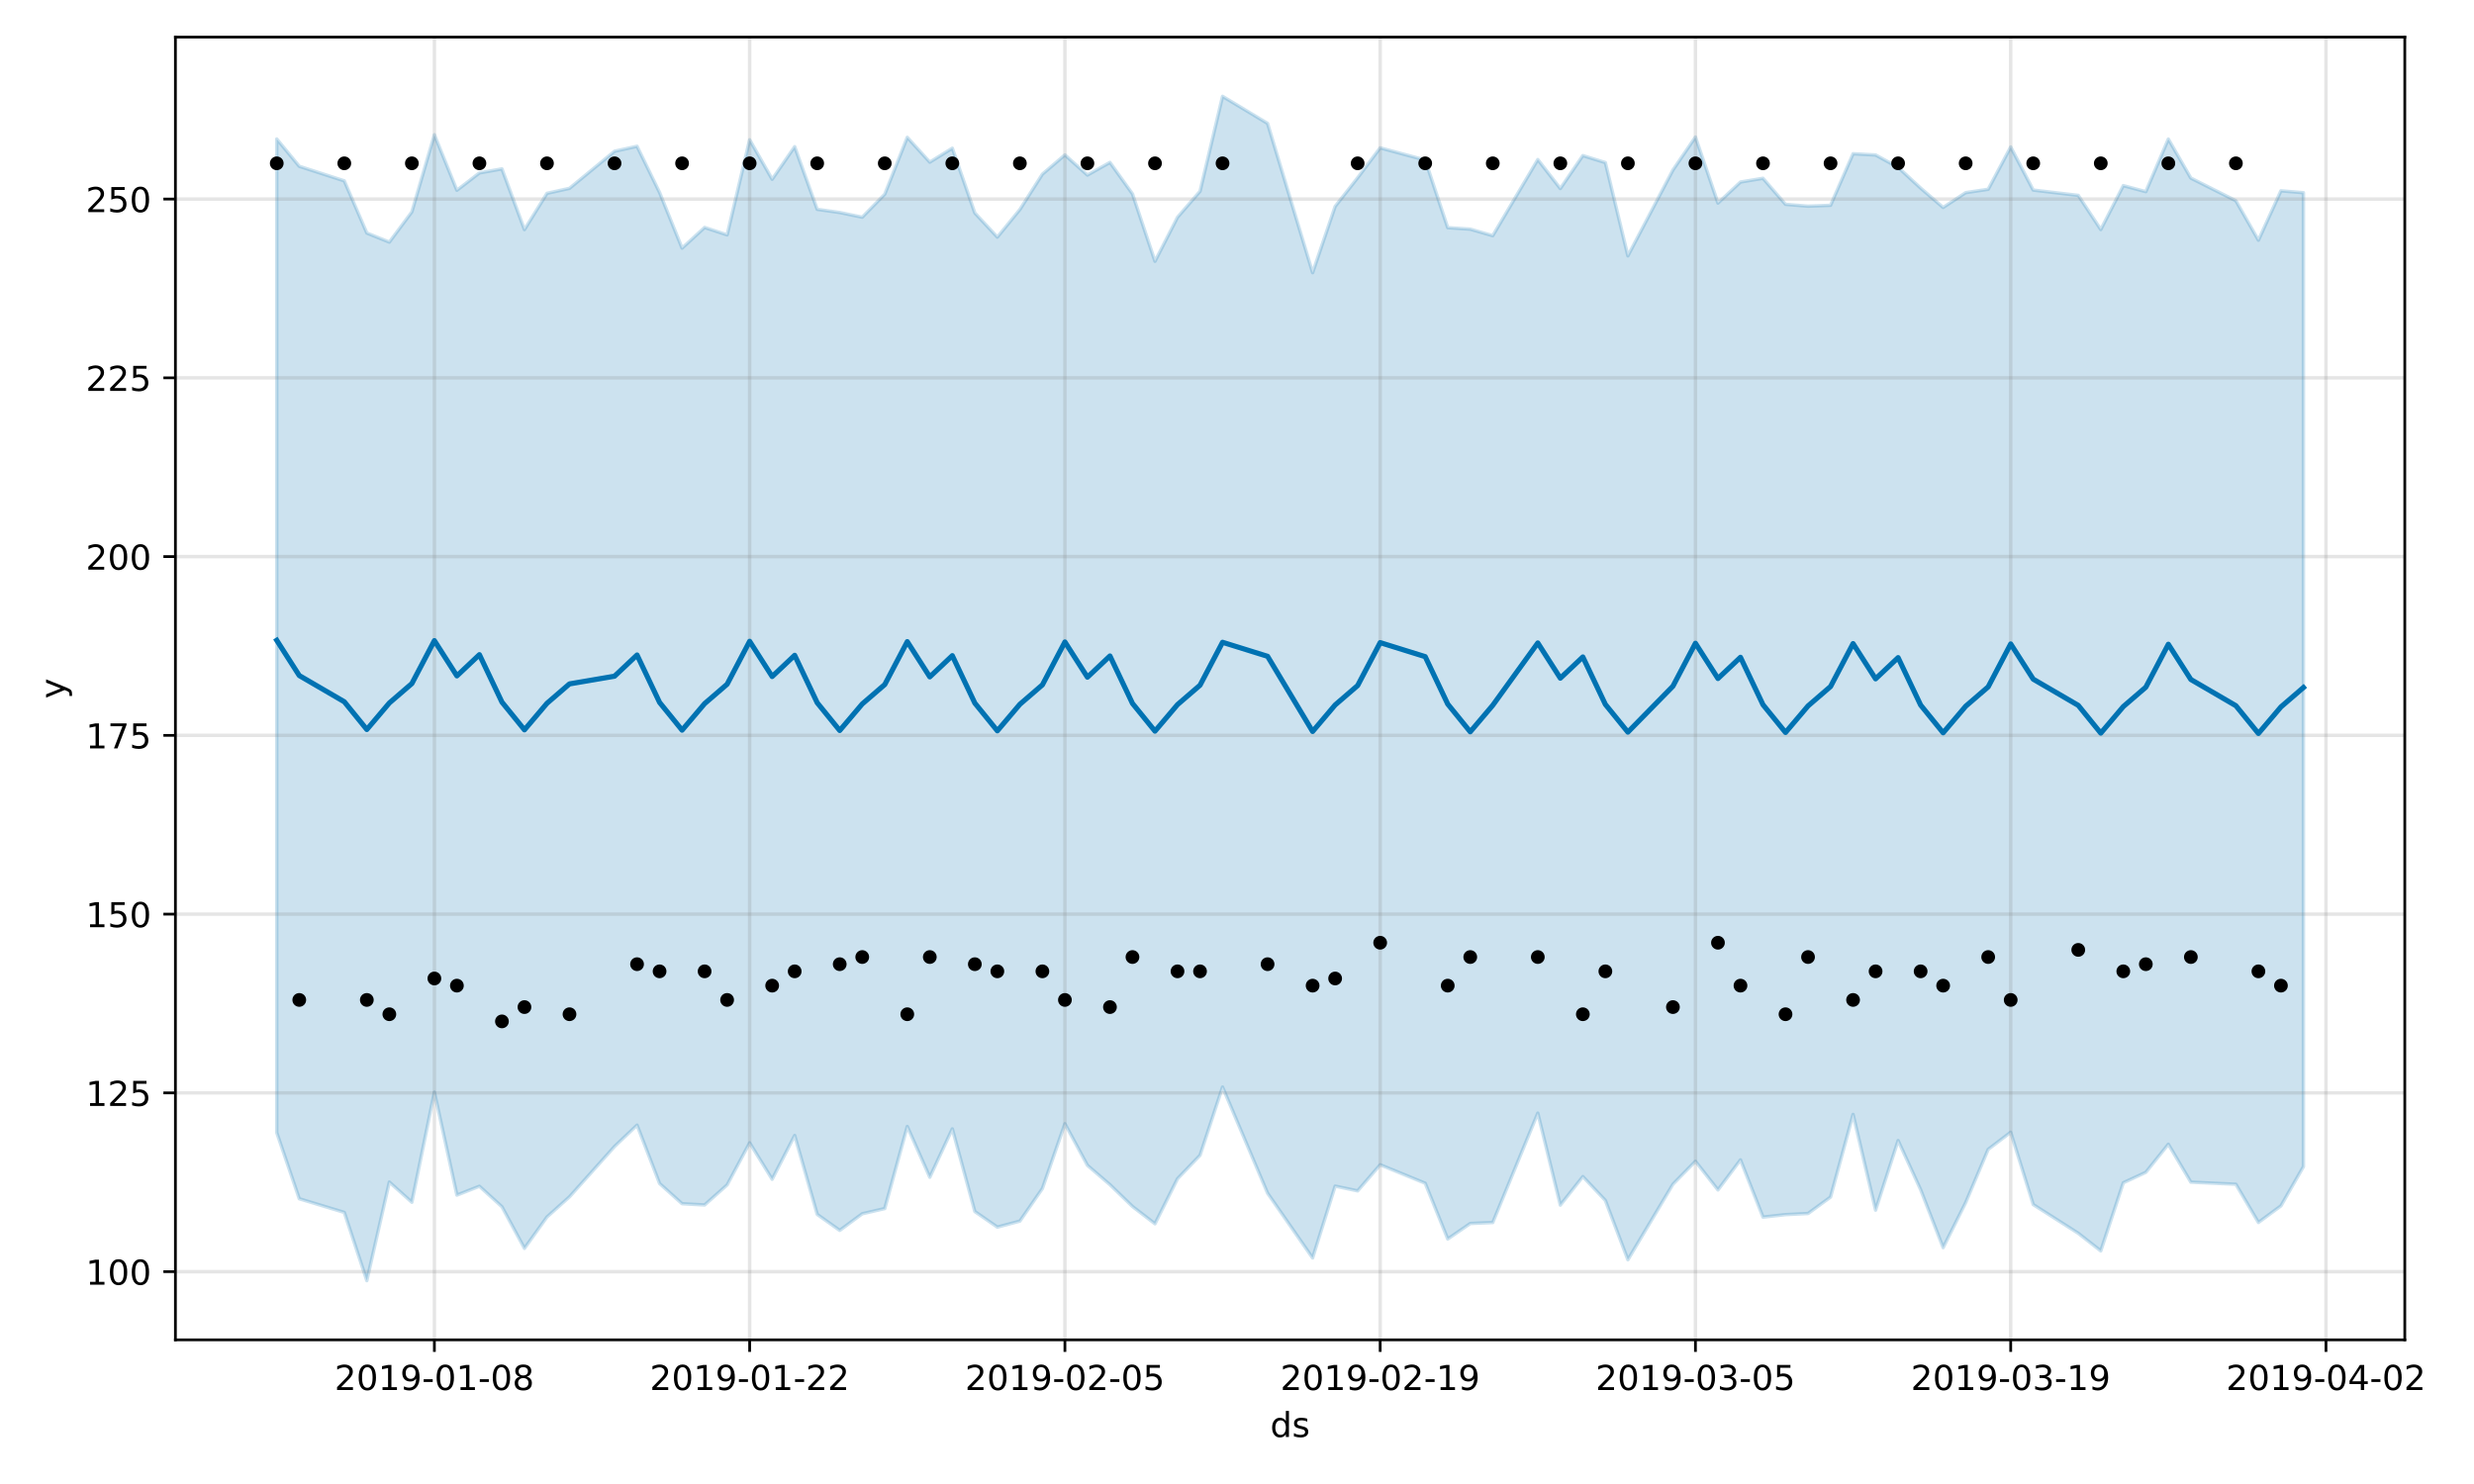 <?xml version="1.0" encoding="utf-8" standalone="no"?>
<!DOCTYPE svg PUBLIC "-//W3C//DTD SVG 1.1//EN"
  "http://www.w3.org/Graphics/SVG/1.1/DTD/svg11.dtd">
<!-- Created with matplotlib (https://matplotlib.org/) -->
<svg height="432pt" version="1.1" viewBox="0 0 720 432" width="720pt" xmlns="http://www.w3.org/2000/svg" xmlns:xlink="http://www.w3.org/1999/xlink">
 <defs>
  <style type="text/css">
*{stroke-linecap:butt;stroke-linejoin:round;}
  </style>
 </defs>
 <g id="figure_1">
  <g id="patch_1">
   <path d="M 0 432 
L 720 432 
L 720 0 
L 0 0 
z
" style="fill:#ffffff;"/>
  </g>
  <g id="axes_1">
   <g id="patch_2">
    <path d="M 51.05 390.04 
L 699.857 390.04 
L 699.857 10.8 
L 51.05 10.8 
z
" style="fill:#ffffff;"/>
   </g>
   <g id="PolyCollection_1">
    <defs>
     <path d="M 80.541 -391.54 
L 80.541 -102.284 
L 87.095 -83.033 
L 100.202 -79.061 
L 106.756 -59.198 
L 113.309 -87.893 
L 119.863 -82.009 
L 126.417 -114.076 
L 132.97 -84.097 
L 139.524 -86.677 
L 146.077 -80.712 
L 152.631 -68.589 
L 159.185 -77.731 
L 165.738 -83.596 
L 178.845 -98.24 
L 185.399 -104.463 
L 191.953 -87.48 
L 198.506 -81.586 
L 205.06 -81.224 
L 211.613 -87.056 
L 218.167 -99.322 
L 224.721 -88.701 
L 231.274 -101.454 
L 237.828 -78.483 
L 244.381 -73.825 
L 250.935 -78.662 
L 257.489 -80.182 
L 264.042 -104.07 
L 270.596 -89.296 
L 277.15 -103.379 
L 283.703 -79.32 
L 290.257 -74.777 
L 296.81 -76.525 
L 303.364 -86.009 
L 309.918 -104.878 
L 316.471 -92.762 
L 323.025 -87.129 
L 329.578 -80.788 
L 336.132 -75.747 
L 342.686 -88.859 
L 349.239 -95.687 
L 355.793 -115.545 
L 368.9 -84.657 
L 382.007 -65.8 
L 388.561 -86.71 
L 395.114 -85.33 
L 401.668 -92.928 
L 414.775 -87.552 
L 421.329 -71.323 
L 427.883 -75.832 
L 434.436 -76.116 
L 447.543 -107.96 
L 454.097 -81.182 
L 460.651 -89.489 
L 467.204 -82.544 
L 473.758 -65.276 
L 486.865 -87.26 
L 493.419 -93.951 
L 499.972 -85.605 
L 506.526 -94.361 
L 513.079 -77.686 
L 519.633 -78.409 
L 526.187 -78.734 
L 532.74 -83.524 
L 539.294 -107.587 
L 545.847 -79.721 
L 552.401 -99.975 
L 558.955 -85.676 
L 565.508 -68.802 
L 572.062 -81.912 
L 578.616 -97.412 
L 585.169 -102.396 
L 591.723 -81.346 
L 604.83 -72.982 
L 611.384 -67.856 
L 617.937 -87.684 
L 624.491 -90.724 
L 631.044 -98.905 
L 637.598 -87.866 
L 650.705 -87.256 
L 657.259 -76.128 
L 663.812 -80.96 
L 670.366 -92.393 
L 670.366 -375.907 
L 670.366 -375.907 
L 663.812 -376.457 
L 657.259 -362.069 
L 650.705 -373.57 
L 637.598 -380.163 
L 631.044 -391.522 
L 624.491 -376.214 
L 617.937 -377.965 
L 611.384 -365.175 
L 604.83 -375.131 
L 591.723 -376.675 
L 585.169 -389.221 
L 578.616 -376.904 
L 572.062 -375.922 
L 565.508 -371.606 
L 558.955 -377.252 
L 552.401 -383.295 
L 545.847 -386.886 
L 539.294 -387.247 
L 532.74 -372.239 
L 526.187 -371.988 
L 519.633 -372.523 
L 513.079 -380.103 
L 506.526 -379.012 
L 499.972 -372.882 
L 493.419 -392.117 
L 486.865 -382.503 
L 473.758 -357.521 
L 467.204 -384.675 
L 460.651 -386.706 
L 454.097 -377.112 
L 447.543 -385.553 
L 434.436 -363.401 
L 427.883 -365.294 
L 421.329 -365.726 
L 414.775 -385.415 
L 401.668 -388.961 
L 395.114 -380.255 
L 388.561 -371.907 
L 382.007 -352.625 
L 368.9 -396.075 
L 355.793 -403.962 
L 349.239 -376.314 
L 342.686 -368.752 
L 336.132 -355.937 
L 329.578 -375.569 
L 323.025 -384.722 
L 316.471 -381.042 
L 309.918 -386.903 
L 303.364 -381.304 
L 296.81 -371.004 
L 290.257 -362.978 
L 283.703 -370.004 
L 277.15 -388.858 
L 270.596 -384.801 
L 264.042 -392.018 
L 257.489 -375.469 
L 250.935 -368.78 
L 244.381 -370.144 
L 237.828 -371.068 
L 231.274 -389.305 
L 224.721 -379.816 
L 218.167 -391.321 
L 211.613 -363.634 
L 205.06 -365.788 
L 198.506 -359.768 
L 191.953 -375.978 
L 185.399 -389.419 
L 178.845 -387.97 
L 165.738 -377.175 
L 159.185 -375.723 
L 152.631 -365.159 
L 146.077 -382.845 
L 139.524 -381.666 
L 132.97 -376.614 
L 126.417 -392.782 
L 119.863 -370.319 
L 113.309 -361.524 
L 106.756 -364.172 
L 100.202 -379.356 
L 87.095 -383.596 
L 80.541 -391.54 
z
" id="ma714ab5a9f" style="stroke:#0072b2;stroke-opacity:0.2;"/>
    </defs>
    <g clip-path="url(#pb63d8d17c2)">
     <use style="fill:#0072b2;fill-opacity:0.2;stroke:#0072b2;stroke-opacity:0.2;" x="0" xlink:href="#ma714ab5a9f" y="432"/>
    </g>
   </g>
   <g id="matplotlib.axis_1">
    <g id="xtick_1">
     <g id="line2d_1">
      <path clip-path="url(#pb63d8d17c2)" d="M 126.417 390.04 
L 126.417 10.8 
" style="fill:none;stroke:#808080;stroke-linecap:square;stroke-opacity:0.2;"/>
     </g>
     <g id="line2d_2">
      <defs>
       <path d="M 0 0 
L 0 3.5 
" id="m5ece13eb94" style="stroke:#000000;stroke-width:0.8;"/>
      </defs>
      <g>
       <use style="stroke:#000000;stroke-width:0.8;" x="126.417" xlink:href="#m5ece13eb94" y="390.04"/>
      </g>
     </g>
     <g id="text_1">
      <!-- 2019-01-08 -->
      <defs>
       <path d="M 19.188 8.297 
L 53.609 8.297 
L 53.609 0 
L 7.328 0 
L 7.328 8.297 
Q 12.938 14.109 22.625 23.891 
Q 32.328 33.688 34.812 36.531 
Q 39.547 41.844 41.422 45.531 
Q 43.312 49.219 43.312 52.781 
Q 43.312 58.594 39.234 62.25 
Q 35.156 65.922 28.609 65.922 
Q 23.969 65.922 18.812 64.312 
Q 13.672 62.703 7.812 59.422 
L 7.812 69.391 
Q 13.766 71.781 18.938 73 
Q 24.125 74.219 28.422 74.219 
Q 39.75 74.219 46.484 68.547 
Q 53.219 62.891 53.219 53.422 
Q 53.219 48.922 51.531 44.891 
Q 49.859 40.875 45.406 35.406 
Q 44.188 33.984 37.641 27.219 
Q 31.109 20.453 19.188 8.297 
z
" id="DejaVuSans-50"/>
       <path d="M 31.781 66.406 
Q 24.172 66.406 20.328 58.906 
Q 16.5 51.422 16.5 36.375 
Q 16.5 21.391 20.328 13.891 
Q 24.172 6.391 31.781 6.391 
Q 39.453 6.391 43.281 13.891 
Q 47.125 21.391 47.125 36.375 
Q 47.125 51.422 43.281 58.906 
Q 39.453 66.406 31.781 66.406 
z
M 31.781 74.219 
Q 44.047 74.219 50.516 64.516 
Q 56.984 54.828 56.984 36.375 
Q 56.984 17.969 50.516 8.266 
Q 44.047 -1.422 31.781 -1.422 
Q 19.531 -1.422 13.062 8.266 
Q 6.594 17.969 6.594 36.375 
Q 6.594 54.828 13.062 64.516 
Q 19.531 74.219 31.781 74.219 
z
" id="DejaVuSans-48"/>
       <path d="M 12.406 8.297 
L 28.516 8.297 
L 28.516 63.922 
L 10.984 60.406 
L 10.984 69.391 
L 28.422 72.906 
L 38.281 72.906 
L 38.281 8.297 
L 54.391 8.297 
L 54.391 0 
L 12.406 0 
z
" id="DejaVuSans-49"/>
       <path d="M 10.984 1.516 
L 10.984 10.5 
Q 14.703 8.734 18.5 7.812 
Q 22.312 6.891 25.984 6.891 
Q 35.75 6.891 40.891 13.453 
Q 46.047 20.016 46.781 33.406 
Q 43.953 29.203 39.594 26.953 
Q 35.25 24.703 29.984 24.703 
Q 19.047 24.703 12.672 31.312 
Q 6.297 37.938 6.297 49.422 
Q 6.297 60.641 12.938 67.422 
Q 19.578 74.219 30.609 74.219 
Q 43.266 74.219 49.922 64.516 
Q 56.594 54.828 56.594 36.375 
Q 56.594 19.141 48.406 8.859 
Q 40.234 -1.422 26.422 -1.422 
Q 22.703 -1.422 18.891 -0.688 
Q 15.094 0.047 10.984 1.516 
z
M 30.609 32.422 
Q 37.25 32.422 41.125 36.953 
Q 45.016 41.5 45.016 49.422 
Q 45.016 57.281 41.125 61.844 
Q 37.25 66.406 30.609 66.406 
Q 23.969 66.406 20.094 61.844 
Q 16.219 57.281 16.219 49.422 
Q 16.219 41.5 20.094 36.953 
Q 23.969 32.422 30.609 32.422 
z
" id="DejaVuSans-57"/>
       <path d="M 4.891 31.391 
L 31.203 31.391 
L 31.203 23.391 
L 4.891 23.391 
z
" id="DejaVuSans-45"/>
       <path d="M 31.781 34.625 
Q 24.75 34.625 20.719 30.859 
Q 16.703 27.094 16.703 20.516 
Q 16.703 13.922 20.719 10.156 
Q 24.75 6.391 31.781 6.391 
Q 38.812 6.391 42.859 10.172 
Q 46.922 13.969 46.922 20.516 
Q 46.922 27.094 42.891 30.859 
Q 38.875 34.625 31.781 34.625 
z
M 21.922 38.812 
Q 15.578 40.375 12.031 44.719 
Q 8.5 49.078 8.5 55.328 
Q 8.5 64.062 14.719 69.141 
Q 20.953 74.219 31.781 74.219 
Q 42.672 74.219 48.875 69.141 
Q 55.078 64.062 55.078 55.328 
Q 55.078 49.078 51.531 44.719 
Q 48 40.375 41.703 38.812 
Q 48.828 37.156 52.797 32.312 
Q 56.781 27.484 56.781 20.516 
Q 56.781 9.906 50.312 4.234 
Q 43.844 -1.422 31.781 -1.422 
Q 19.734 -1.422 13.25 4.234 
Q 6.781 9.906 6.781 20.516 
Q 6.781 27.484 10.781 32.312 
Q 14.797 37.156 21.922 38.812 
z
M 18.312 54.391 
Q 18.312 48.734 21.844 45.562 
Q 25.391 42.391 31.781 42.391 
Q 38.141 42.391 41.719 45.562 
Q 45.312 48.734 45.312 54.391 
Q 45.312 60.062 41.719 63.234 
Q 38.141 66.406 31.781 66.406 
Q 25.391 66.406 21.844 63.234 
Q 18.312 60.062 18.312 54.391 
z
" id="DejaVuSans-56"/>
      </defs>
      <g transform="translate(97.359 404.638)scale(0.1 -0.1)">
       <use xlink:href="#DejaVuSans-50"/>
       <use x="63.623" xlink:href="#DejaVuSans-48"/>
       <use x="127.246" xlink:href="#DejaVuSans-49"/>
       <use x="190.869" xlink:href="#DejaVuSans-57"/>
       <use x="254.492" xlink:href="#DejaVuSans-45"/>
       <use x="290.576" xlink:href="#DejaVuSans-48"/>
       <use x="354.199" xlink:href="#DejaVuSans-49"/>
       <use x="417.822" xlink:href="#DejaVuSans-45"/>
       <use x="453.906" xlink:href="#DejaVuSans-48"/>
       <use x="517.529" xlink:href="#DejaVuSans-56"/>
      </g>
     </g>
    </g>
    <g id="xtick_2">
     <g id="line2d_3">
      <path clip-path="url(#pb63d8d17c2)" d="M 218.167 390.04 
L 218.167 10.8 
" style="fill:none;stroke:#808080;stroke-linecap:square;stroke-opacity:0.2;"/>
     </g>
     <g id="line2d_4">
      <g>
       <use style="stroke:#000000;stroke-width:0.8;" x="218.167" xlink:href="#m5ece13eb94" y="390.04"/>
      </g>
     </g>
     <g id="text_2">
      <!-- 2019-01-22 -->
      <g transform="translate(189.109 404.638)scale(0.1 -0.1)">
       <use xlink:href="#DejaVuSans-50"/>
       <use x="63.623" xlink:href="#DejaVuSans-48"/>
       <use x="127.246" xlink:href="#DejaVuSans-49"/>
       <use x="190.869" xlink:href="#DejaVuSans-57"/>
       <use x="254.492" xlink:href="#DejaVuSans-45"/>
       <use x="290.576" xlink:href="#DejaVuSans-48"/>
       <use x="354.199" xlink:href="#DejaVuSans-49"/>
       <use x="417.822" xlink:href="#DejaVuSans-45"/>
       <use x="453.906" xlink:href="#DejaVuSans-50"/>
       <use x="517.529" xlink:href="#DejaVuSans-50"/>
      </g>
     </g>
    </g>
    <g id="xtick_3">
     <g id="line2d_5">
      <path clip-path="url(#pb63d8d17c2)" d="M 309.918 390.04 
L 309.918 10.8 
" style="fill:none;stroke:#808080;stroke-linecap:square;stroke-opacity:0.2;"/>
     </g>
     <g id="line2d_6">
      <g>
       <use style="stroke:#000000;stroke-width:0.8;" x="309.918" xlink:href="#m5ece13eb94" y="390.04"/>
      </g>
     </g>
     <g id="text_3">
      <!-- 2019-02-05 -->
      <defs>
       <path d="M 10.797 72.906 
L 49.516 72.906 
L 49.516 64.594 
L 19.828 64.594 
L 19.828 46.734 
Q 21.969 47.469 24.109 47.828 
Q 26.266 48.188 28.422 48.188 
Q 40.625 48.188 47.75 41.5 
Q 54.891 34.812 54.891 23.391 
Q 54.891 11.625 47.562 5.094 
Q 40.234 -1.422 26.906 -1.422 
Q 22.312 -1.422 17.547 -0.641 
Q 12.797 0.141 7.719 1.703 
L 7.719 11.625 
Q 12.109 9.234 16.797 8.062 
Q 21.484 6.891 26.703 6.891 
Q 35.156 6.891 40.078 11.328 
Q 45.016 15.766 45.016 23.391 
Q 45.016 31 40.078 35.438 
Q 35.156 39.891 26.703 39.891 
Q 22.75 39.891 18.812 39.016 
Q 14.891 38.141 10.797 36.281 
z
" id="DejaVuSans-53"/>
      </defs>
      <g transform="translate(280.86 404.638)scale(0.1 -0.1)">
       <use xlink:href="#DejaVuSans-50"/>
       <use x="63.623" xlink:href="#DejaVuSans-48"/>
       <use x="127.246" xlink:href="#DejaVuSans-49"/>
       <use x="190.869" xlink:href="#DejaVuSans-57"/>
       <use x="254.492" xlink:href="#DejaVuSans-45"/>
       <use x="290.576" xlink:href="#DejaVuSans-48"/>
       <use x="354.199" xlink:href="#DejaVuSans-50"/>
       <use x="417.822" xlink:href="#DejaVuSans-45"/>
       <use x="453.906" xlink:href="#DejaVuSans-48"/>
       <use x="517.529" xlink:href="#DejaVuSans-53"/>
      </g>
     </g>
    </g>
    <g id="xtick_4">
     <g id="line2d_7">
      <path clip-path="url(#pb63d8d17c2)" d="M 401.668 390.04 
L 401.668 10.8 
" style="fill:none;stroke:#808080;stroke-linecap:square;stroke-opacity:0.2;"/>
     </g>
     <g id="line2d_8">
      <g>
       <use style="stroke:#000000;stroke-width:0.8;" x="401.668" xlink:href="#m5ece13eb94" y="390.04"/>
      </g>
     </g>
     <g id="text_4">
      <!-- 2019-02-19 -->
      <g transform="translate(372.61 404.638)scale(0.1 -0.1)">
       <use xlink:href="#DejaVuSans-50"/>
       <use x="63.623" xlink:href="#DejaVuSans-48"/>
       <use x="127.246" xlink:href="#DejaVuSans-49"/>
       <use x="190.869" xlink:href="#DejaVuSans-57"/>
       <use x="254.492" xlink:href="#DejaVuSans-45"/>
       <use x="290.576" xlink:href="#DejaVuSans-48"/>
       <use x="354.199" xlink:href="#DejaVuSans-50"/>
       <use x="417.822" xlink:href="#DejaVuSans-45"/>
       <use x="453.906" xlink:href="#DejaVuSans-49"/>
       <use x="517.529" xlink:href="#DejaVuSans-57"/>
      </g>
     </g>
    </g>
    <g id="xtick_5">
     <g id="line2d_9">
      <path clip-path="url(#pb63d8d17c2)" d="M 493.419 390.04 
L 493.419 10.8 
" style="fill:none;stroke:#808080;stroke-linecap:square;stroke-opacity:0.2;"/>
     </g>
     <g id="line2d_10">
      <g>
       <use style="stroke:#000000;stroke-width:0.8;" x="493.419" xlink:href="#m5ece13eb94" y="390.04"/>
      </g>
     </g>
     <g id="text_5">
      <!-- 2019-03-05 -->
      <defs>
       <path d="M 40.578 39.312 
Q 47.656 37.797 51.625 33 
Q 55.609 28.219 55.609 21.188 
Q 55.609 10.406 48.188 4.484 
Q 40.766 -1.422 27.094 -1.422 
Q 22.516 -1.422 17.656 -0.516 
Q 12.797 0.391 7.625 2.203 
L 7.625 11.719 
Q 11.719 9.328 16.594 8.109 
Q 21.484 6.891 26.812 6.891 
Q 36.078 6.891 40.938 10.547 
Q 45.797 14.203 45.797 21.188 
Q 45.797 27.641 41.281 31.266 
Q 36.766 34.906 28.719 34.906 
L 20.219 34.906 
L 20.219 43.016 
L 29.109 43.016 
Q 36.375 43.016 40.234 45.922 
Q 44.094 48.828 44.094 54.297 
Q 44.094 59.906 40.109 62.906 
Q 36.141 65.922 28.719 65.922 
Q 24.656 65.922 20.016 65.031 
Q 15.375 64.156 9.812 62.312 
L 9.812 71.094 
Q 15.438 72.656 20.344 73.438 
Q 25.25 74.219 29.594 74.219 
Q 40.828 74.219 47.359 69.109 
Q 53.906 64.016 53.906 55.328 
Q 53.906 49.266 50.438 45.094 
Q 46.969 40.922 40.578 39.312 
z
" id="DejaVuSans-51"/>
      </defs>
      <g transform="translate(464.361 404.638)scale(0.1 -0.1)">
       <use xlink:href="#DejaVuSans-50"/>
       <use x="63.623" xlink:href="#DejaVuSans-48"/>
       <use x="127.246" xlink:href="#DejaVuSans-49"/>
       <use x="190.869" xlink:href="#DejaVuSans-57"/>
       <use x="254.492" xlink:href="#DejaVuSans-45"/>
       <use x="290.576" xlink:href="#DejaVuSans-48"/>
       <use x="354.199" xlink:href="#DejaVuSans-51"/>
       <use x="417.822" xlink:href="#DejaVuSans-45"/>
       <use x="453.906" xlink:href="#DejaVuSans-48"/>
       <use x="517.529" xlink:href="#DejaVuSans-53"/>
      </g>
     </g>
    </g>
    <g id="xtick_6">
     <g id="line2d_11">
      <path clip-path="url(#pb63d8d17c2)" d="M 585.169 390.04 
L 585.169 10.8 
" style="fill:none;stroke:#808080;stroke-linecap:square;stroke-opacity:0.2;"/>
     </g>
     <g id="line2d_12">
      <g>
       <use style="stroke:#000000;stroke-width:0.8;" x="585.169" xlink:href="#m5ece13eb94" y="390.04"/>
      </g>
     </g>
     <g id="text_6">
      <!-- 2019-03-19 -->
      <g transform="translate(556.111 404.638)scale(0.1 -0.1)">
       <use xlink:href="#DejaVuSans-50"/>
       <use x="63.623" xlink:href="#DejaVuSans-48"/>
       <use x="127.246" xlink:href="#DejaVuSans-49"/>
       <use x="190.869" xlink:href="#DejaVuSans-57"/>
       <use x="254.492" xlink:href="#DejaVuSans-45"/>
       <use x="290.576" xlink:href="#DejaVuSans-48"/>
       <use x="354.199" xlink:href="#DejaVuSans-51"/>
       <use x="417.822" xlink:href="#DejaVuSans-45"/>
       <use x="453.906" xlink:href="#DejaVuSans-49"/>
       <use x="517.529" xlink:href="#DejaVuSans-57"/>
      </g>
     </g>
    </g>
    <g id="xtick_7">
     <g id="line2d_13">
      <path clip-path="url(#pb63d8d17c2)" d="M 676.92 390.04 
L 676.92 10.8 
" style="fill:none;stroke:#808080;stroke-linecap:square;stroke-opacity:0.2;"/>
     </g>
     <g id="line2d_14">
      <g>
       <use style="stroke:#000000;stroke-width:0.8;" x="676.92" xlink:href="#m5ece13eb94" y="390.04"/>
      </g>
     </g>
     <g id="text_7">
      <!-- 2019-04-02 -->
      <defs>
       <path d="M 37.797 64.312 
L 12.891 25.391 
L 37.797 25.391 
z
M 35.203 72.906 
L 47.609 72.906 
L 47.609 25.391 
L 58.016 25.391 
L 58.016 17.188 
L 47.609 17.188 
L 47.609 0 
L 37.797 0 
L 37.797 17.188 
L 4.891 17.188 
L 4.891 26.703 
z
" id="DejaVuSans-52"/>
      </defs>
      <g transform="translate(647.862 404.638)scale(0.1 -0.1)">
       <use xlink:href="#DejaVuSans-50"/>
       <use x="63.623" xlink:href="#DejaVuSans-48"/>
       <use x="127.246" xlink:href="#DejaVuSans-49"/>
       <use x="190.869" xlink:href="#DejaVuSans-57"/>
       <use x="254.492" xlink:href="#DejaVuSans-45"/>
       <use x="290.576" xlink:href="#DejaVuSans-48"/>
       <use x="354.199" xlink:href="#DejaVuSans-52"/>
       <use x="417.822" xlink:href="#DejaVuSans-45"/>
       <use x="453.906" xlink:href="#DejaVuSans-48"/>
       <use x="517.529" xlink:href="#DejaVuSans-50"/>
      </g>
     </g>
    </g>
    <g id="text_8">
     <!-- ds -->
     <defs>
      <path d="M 45.406 46.391 
L 45.406 75.984 
L 54.391 75.984 
L 54.391 0 
L 45.406 0 
L 45.406 8.203 
Q 42.578 3.328 38.25 0.953 
Q 33.938 -1.422 27.875 -1.422 
Q 17.969 -1.422 11.734 6.484 
Q 5.516 14.406 5.516 27.297 
Q 5.516 40.188 11.734 48.094 
Q 17.969 56 27.875 56 
Q 33.938 56 38.25 53.625 
Q 42.578 51.266 45.406 46.391 
z
M 14.797 27.297 
Q 14.797 17.391 18.875 11.75 
Q 22.953 6.109 30.078 6.109 
Q 37.203 6.109 41.297 11.75 
Q 45.406 17.391 45.406 27.297 
Q 45.406 37.203 41.297 42.844 
Q 37.203 48.484 30.078 48.484 
Q 22.953 48.484 18.875 42.844 
Q 14.797 37.203 14.797 27.297 
z
" id="DejaVuSans-100"/>
      <path d="M 44.281 53.078 
L 44.281 44.578 
Q 40.484 46.531 36.375 47.5 
Q 32.281 48.484 27.875 48.484 
Q 21.188 48.484 17.844 46.438 
Q 14.5 44.391 14.5 40.281 
Q 14.5 37.156 16.891 35.375 
Q 19.281 33.594 26.516 31.984 
L 29.594 31.297 
Q 39.156 29.25 43.188 25.516 
Q 47.219 21.781 47.219 15.094 
Q 47.219 7.469 41.188 3.016 
Q 35.156 -1.422 24.609 -1.422 
Q 20.219 -1.422 15.453 -0.562 
Q 10.688 0.297 5.422 2 
L 5.422 11.281 
Q 10.406 8.688 15.234 7.391 
Q 20.062 6.109 24.812 6.109 
Q 31.156 6.109 34.562 8.281 
Q 37.984 10.453 37.984 14.406 
Q 37.984 18.062 35.516 20.016 
Q 33.062 21.969 24.703 23.781 
L 21.578 24.516 
Q 13.234 26.266 9.516 29.906 
Q 5.812 33.547 5.812 39.891 
Q 5.812 47.609 11.281 51.797 
Q 16.75 56 26.812 56 
Q 31.781 56 36.172 55.266 
Q 40.578 54.547 44.281 53.078 
z
" id="DejaVuSans-115"/>
     </defs>
     <g transform="translate(369.675 418.317)scale(0.1 -0.1)">
      <use xlink:href="#DejaVuSans-100"/>
      <use x="63.477" xlink:href="#DejaVuSans-115"/>
     </g>
    </g>
   </g>
   <g id="matplotlib.axis_2">
    <g id="ytick_1">
     <g id="line2d_15">
      <path clip-path="url(#pb63d8d17c2)" d="M 51.05 370.187 
L 699.857 370.187 
" style="fill:none;stroke:#808080;stroke-linecap:square;stroke-opacity:0.2;"/>
     </g>
     <g id="line2d_16">
      <defs>
       <path d="M 0 0 
L -3.5 0 
" id="ma0f8be164a" style="stroke:#000000;stroke-width:0.8;"/>
      </defs>
      <g>
       <use style="stroke:#000000;stroke-width:0.8;" x="51.05" xlink:href="#ma0f8be164a" y="370.187"/>
      </g>
     </g>
     <g id="text_9">
      <!-- 100 -->
      <g transform="translate(24.962 373.986)scale(0.1 -0.1)">
       <use xlink:href="#DejaVuSans-49"/>
       <use x="63.623" xlink:href="#DejaVuSans-48"/>
       <use x="127.246" xlink:href="#DejaVuSans-48"/>
      </g>
     </g>
    </g>
    <g id="ytick_2">
     <g id="line2d_17">
      <path clip-path="url(#pb63d8d17c2)" d="M 51.05 318.147 
L 699.857 318.147 
" style="fill:none;stroke:#808080;stroke-linecap:square;stroke-opacity:0.2;"/>
     </g>
     <g id="line2d_18">
      <g>
       <use style="stroke:#000000;stroke-width:0.8;" x="51.05" xlink:href="#ma0f8be164a" y="318.147"/>
      </g>
     </g>
     <g id="text_10">
      <!-- 125 -->
      <g transform="translate(24.962 321.946)scale(0.1 -0.1)">
       <use xlink:href="#DejaVuSans-49"/>
       <use x="63.623" xlink:href="#DejaVuSans-50"/>
       <use x="127.246" xlink:href="#DejaVuSans-53"/>
      </g>
     </g>
    </g>
    <g id="ytick_3">
     <g id="line2d_19">
      <path clip-path="url(#pb63d8d17c2)" d="M 51.05 266.108 
L 699.857 266.108 
" style="fill:none;stroke:#808080;stroke-linecap:square;stroke-opacity:0.2;"/>
     </g>
     <g id="line2d_20">
      <g>
       <use style="stroke:#000000;stroke-width:0.8;" x="51.05" xlink:href="#ma0f8be164a" y="266.108"/>
      </g>
     </g>
     <g id="text_11">
      <!-- 150 -->
      <g transform="translate(24.962 269.907)scale(0.1 -0.1)">
       <use xlink:href="#DejaVuSans-49"/>
       <use x="63.623" xlink:href="#DejaVuSans-53"/>
       <use x="127.246" xlink:href="#DejaVuSans-48"/>
      </g>
     </g>
    </g>
    <g id="ytick_4">
     <g id="line2d_21">
      <path clip-path="url(#pb63d8d17c2)" d="M 51.05 214.068 
L 699.857 214.068 
" style="fill:none;stroke:#808080;stroke-linecap:square;stroke-opacity:0.2;"/>
     </g>
     <g id="line2d_22">
      <g>
       <use style="stroke:#000000;stroke-width:0.8;" x="51.05" xlink:href="#ma0f8be164a" y="214.068"/>
      </g>
     </g>
     <g id="text_12">
      <!-- 175 -->
      <defs>
       <path d="M 8.203 72.906 
L 55.078 72.906 
L 55.078 68.703 
L 28.609 0 
L 18.312 0 
L 43.219 64.594 
L 8.203 64.594 
z
" id="DejaVuSans-55"/>
      </defs>
      <g transform="translate(24.962 217.868)scale(0.1 -0.1)">
       <use xlink:href="#DejaVuSans-49"/>
       <use x="63.623" xlink:href="#DejaVuSans-55"/>
       <use x="127.246" xlink:href="#DejaVuSans-53"/>
      </g>
     </g>
    </g>
    <g id="ytick_5">
     <g id="line2d_23">
      <path clip-path="url(#pb63d8d17c2)" d="M 51.05 162.029 
L 699.857 162.029 
" style="fill:none;stroke:#808080;stroke-linecap:square;stroke-opacity:0.2;"/>
     </g>
     <g id="line2d_24">
      <g>
       <use style="stroke:#000000;stroke-width:0.8;" x="51.05" xlink:href="#ma0f8be164a" y="162.029"/>
      </g>
     </g>
     <g id="text_13">
      <!-- 200 -->
      <g transform="translate(24.962 165.828)scale(0.1 -0.1)">
       <use xlink:href="#DejaVuSans-50"/>
       <use x="63.623" xlink:href="#DejaVuSans-48"/>
       <use x="127.246" xlink:href="#DejaVuSans-48"/>
      </g>
     </g>
    </g>
    <g id="ytick_6">
     <g id="line2d_25">
      <path clip-path="url(#pb63d8d17c2)" d="M 51.05 109.989 
L 699.857 109.989 
" style="fill:none;stroke:#808080;stroke-linecap:square;stroke-opacity:0.2;"/>
     </g>
     <g id="line2d_26">
      <g>
       <use style="stroke:#000000;stroke-width:0.8;" x="51.05" xlink:href="#ma0f8be164a" y="109.989"/>
      </g>
     </g>
     <g id="text_14">
      <!-- 225 -->
      <g transform="translate(24.962 113.789)scale(0.1 -0.1)">
       <use xlink:href="#DejaVuSans-50"/>
       <use x="63.623" xlink:href="#DejaVuSans-50"/>
       <use x="127.246" xlink:href="#DejaVuSans-53"/>
      </g>
     </g>
    </g>
    <g id="ytick_7">
     <g id="line2d_27">
      <path clip-path="url(#pb63d8d17c2)" d="M 51.05 57.95 
L 699.857 57.95 
" style="fill:none;stroke:#808080;stroke-linecap:square;stroke-opacity:0.2;"/>
     </g>
     <g id="line2d_28">
      <g>
       <use style="stroke:#000000;stroke-width:0.8;" x="51.05" xlink:href="#ma0f8be164a" y="57.95"/>
      </g>
     </g>
     <g id="text_15">
      <!-- 250 -->
      <g transform="translate(24.962 61.749)scale(0.1 -0.1)">
       <use xlink:href="#DejaVuSans-50"/>
       <use x="63.623" xlink:href="#DejaVuSans-53"/>
       <use x="127.246" xlink:href="#DejaVuSans-48"/>
      </g>
     </g>
    </g>
    <g id="text_16">
     <!-- y -->
     <defs>
      <path d="M 32.172 -5.078 
Q 28.375 -14.844 24.75 -17.812 
Q 21.141 -20.797 15.094 -20.797 
L 7.906 -20.797 
L 7.906 -13.281 
L 13.188 -13.281 
Q 16.891 -13.281 18.938 -11.516 
Q 21 -9.766 23.484 -3.219 
L 25.094 0.875 
L 2.984 54.688 
L 12.5 54.688 
L 29.594 11.922 
L 46.688 54.688 
L 56.203 54.688 
z
" id="DejaVuSans-121"/>
     </defs>
     <g transform="translate(18.883 203.379)rotate(-90)scale(0.1 -0.1)">
      <use xlink:href="#DejaVuSans-121"/>
     </g>
    </g>
   </g>
   <g id="line2d_29">
    <defs>
     <path d="M 0 1.5 
C 0.398 1.5 0.779 1.342 1.061 1.061 
C 1.342 0.779 1.5 0.398 1.5 0 
C 1.5 -0.398 1.342 -0.779 1.061 -1.061 
C 0.779 -1.342 0.398 -1.5 0 -1.5 
C -0.398 -1.5 -0.779 -1.342 -1.061 -1.061 
C -1.342 -0.779 -1.5 -0.398 -1.5 0 
C -1.5 0.398 -1.342 0.779 -1.061 1.061 
C -0.779 1.342 -0.398 1.5 0 1.5 
z
" id="m7db64fd290" style="stroke:#000000;"/>
    </defs>
    <g clip-path="url(#pb63d8d17c2)">
     <use style="stroke:#000000;" x="80.541" xlink:href="#m7db64fd290" y="47.542"/>
     <use style="stroke:#000000;" x="87.095" xlink:href="#m7db64fd290" y="291.087"/>
     <use style="stroke:#000000;" x="100.202" xlink:href="#m7db64fd290" y="47.542"/>
     <use style="stroke:#000000;" x="106.756" xlink:href="#m7db64fd290" y="291.087"/>
     <use style="stroke:#000000;" x="113.309" xlink:href="#m7db64fd290" y="295.25"/>
     <use style="stroke:#000000;" x="119.863" xlink:href="#m7db64fd290" y="47.542"/>
     <use style="stroke:#000000;" x="126.417" xlink:href="#m7db64fd290" y="284.842"/>
     <use style="stroke:#000000;" x="132.97" xlink:href="#m7db64fd290" y="286.924"/>
     <use style="stroke:#000000;" x="139.524" xlink:href="#m7db64fd290" y="47.542"/>
     <use style="stroke:#000000;" x="146.077" xlink:href="#m7db64fd290" y="297.331"/>
     <use style="stroke:#000000;" x="152.631" xlink:href="#m7db64fd290" y="293.168"/>
     <use style="stroke:#000000;" x="159.185" xlink:href="#m7db64fd290" y="47.542"/>
     <use style="stroke:#000000;" x="165.738" xlink:href="#m7db64fd290" y="295.25"/>
     <use style="stroke:#000000;" x="178.845" xlink:href="#m7db64fd290" y="47.542"/>
     <use style="stroke:#000000;" x="185.399" xlink:href="#m7db64fd290" y="280.679"/>
     <use style="stroke:#000000;" x="191.953" xlink:href="#m7db64fd290" y="282.76"/>
     <use style="stroke:#000000;" x="198.506" xlink:href="#m7db64fd290" y="47.542"/>
     <use style="stroke:#000000;" x="205.06" xlink:href="#m7db64fd290" y="282.76"/>
     <use style="stroke:#000000;" x="211.613" xlink:href="#m7db64fd290" y="291.087"/>
     <use style="stroke:#000000;" x="218.167" xlink:href="#m7db64fd290" y="47.542"/>
     <use style="stroke:#000000;" x="224.721" xlink:href="#m7db64fd290" y="286.924"/>
     <use style="stroke:#000000;" x="231.274" xlink:href="#m7db64fd290" y="282.76"/>
     <use style="stroke:#000000;" x="237.828" xlink:href="#m7db64fd290" y="47.542"/>
     <use style="stroke:#000000;" x="244.381" xlink:href="#m7db64fd290" y="280.679"/>
     <use style="stroke:#000000;" x="250.935" xlink:href="#m7db64fd290" y="278.597"/>
     <use style="stroke:#000000;" x="257.489" xlink:href="#m7db64fd290" y="47.542"/>
     <use style="stroke:#000000;" x="264.042" xlink:href="#m7db64fd290" y="295.25"/>
     <use style="stroke:#000000;" x="270.596" xlink:href="#m7db64fd290" y="278.597"/>
     <use style="stroke:#000000;" x="277.15" xlink:href="#m7db64fd290" y="47.542"/>
     <use style="stroke:#000000;" x="283.703" xlink:href="#m7db64fd290" y="280.679"/>
     <use style="stroke:#000000;" x="290.257" xlink:href="#m7db64fd290" y="282.76"/>
     <use style="stroke:#000000;" x="296.81" xlink:href="#m7db64fd290" y="47.542"/>
     <use style="stroke:#000000;" x="303.364" xlink:href="#m7db64fd290" y="282.76"/>
     <use style="stroke:#000000;" x="309.918" xlink:href="#m7db64fd290" y="291.087"/>
     <use style="stroke:#000000;" x="316.471" xlink:href="#m7db64fd290" y="47.542"/>
     <use style="stroke:#000000;" x="323.025" xlink:href="#m7db64fd290" y="293.168"/>
     <use style="stroke:#000000;" x="329.578" xlink:href="#m7db64fd290" y="278.597"/>
     <use style="stroke:#000000;" x="336.132" xlink:href="#m7db64fd290" y="47.542"/>
     <use style="stroke:#000000;" x="342.686" xlink:href="#m7db64fd290" y="282.76"/>
     <use style="stroke:#000000;" x="349.239" xlink:href="#m7db64fd290" y="282.76"/>
     <use style="stroke:#000000;" x="355.793" xlink:href="#m7db64fd290" y="47.542"/>
     <use style="stroke:#000000;" x="368.9" xlink:href="#m7db64fd290" y="280.679"/>
     <use style="stroke:#000000;" x="382.007" xlink:href="#m7db64fd290" y="286.924"/>
     <use style="stroke:#000000;" x="388.561" xlink:href="#m7db64fd290" y="284.842"/>
     <use style="stroke:#000000;" x="395.114" xlink:href="#m7db64fd290" y="47.542"/>
     <use style="stroke:#000000;" x="401.668" xlink:href="#m7db64fd290" y="274.434"/>
     <use style="stroke:#000000;" x="414.775" xlink:href="#m7db64fd290" y="47.542"/>
     <use style="stroke:#000000;" x="421.329" xlink:href="#m7db64fd290" y="286.924"/>
     <use style="stroke:#000000;" x="427.883" xlink:href="#m7db64fd290" y="278.597"/>
     <use style="stroke:#000000;" x="434.436" xlink:href="#m7db64fd290" y="47.542"/>
     <use style="stroke:#000000;" x="447.543" xlink:href="#m7db64fd290" y="278.597"/>
     <use style="stroke:#000000;" x="454.097" xlink:href="#m7db64fd290" y="47.542"/>
     <use style="stroke:#000000;" x="460.651" xlink:href="#m7db64fd290" y="295.25"/>
     <use style="stroke:#000000;" x="467.204" xlink:href="#m7db64fd290" y="282.76"/>
     <use style="stroke:#000000;" x="473.758" xlink:href="#m7db64fd290" y="47.542"/>
     <use style="stroke:#000000;" x="486.865" xlink:href="#m7db64fd290" y="293.168"/>
     <use style="stroke:#000000;" x="493.419" xlink:href="#m7db64fd290" y="47.542"/>
     <use style="stroke:#000000;" x="499.972" xlink:href="#m7db64fd290" y="274.434"/>
     <use style="stroke:#000000;" x="506.526" xlink:href="#m7db64fd290" y="286.924"/>
     <use style="stroke:#000000;" x="513.079" xlink:href="#m7db64fd290" y="47.542"/>
     <use style="stroke:#000000;" x="519.633" xlink:href="#m7db64fd290" y="295.25"/>
     <use style="stroke:#000000;" x="526.187" xlink:href="#m7db64fd290" y="278.597"/>
     <use style="stroke:#000000;" x="532.74" xlink:href="#m7db64fd290" y="47.542"/>
     <use style="stroke:#000000;" x="539.294" xlink:href="#m7db64fd290" y="291.087"/>
     <use style="stroke:#000000;" x="545.847" xlink:href="#m7db64fd290" y="282.76"/>
     <use style="stroke:#000000;" x="552.401" xlink:href="#m7db64fd290" y="47.542"/>
     <use style="stroke:#000000;" x="558.955" xlink:href="#m7db64fd290" y="282.76"/>
     <use style="stroke:#000000;" x="565.508" xlink:href="#m7db64fd290" y="286.924"/>
     <use style="stroke:#000000;" x="572.062" xlink:href="#m7db64fd290" y="47.542"/>
     <use style="stroke:#000000;" x="578.616" xlink:href="#m7db64fd290" y="278.597"/>
     <use style="stroke:#000000;" x="585.169" xlink:href="#m7db64fd290" y="291.087"/>
     <use style="stroke:#000000;" x="591.723" xlink:href="#m7db64fd290" y="47.542"/>
     <use style="stroke:#000000;" x="604.83" xlink:href="#m7db64fd290" y="276.516"/>
     <use style="stroke:#000000;" x="611.384" xlink:href="#m7db64fd290" y="47.542"/>
     <use style="stroke:#000000;" x="617.937" xlink:href="#m7db64fd290" y="282.76"/>
     <use style="stroke:#000000;" x="624.491" xlink:href="#m7db64fd290" y="280.679"/>
     <use style="stroke:#000000;" x="631.044" xlink:href="#m7db64fd290" y="47.542"/>
     <use style="stroke:#000000;" x="637.598" xlink:href="#m7db64fd290" y="278.597"/>
     <use style="stroke:#000000;" x="650.705" xlink:href="#m7db64fd290" y="47.542"/>
     <use style="stroke:#000000;" x="657.259" xlink:href="#m7db64fd290" y="282.76"/>
     <use style="stroke:#000000;" x="663.812" xlink:href="#m7db64fd290" y="286.924"/>
    </g>
   </g>
   <g id="line2d_30">
    <path clip-path="url(#pb63d8d17c2)" d="M 80.541 186.398 
L 87.095 196.655 
L 100.202 204.287 
L 106.756 212.362 
L 113.309 204.636 
L 119.863 198.989 
L 126.417 186.494 
L 132.97 196.751 
L 139.524 190.577 
L 146.077 204.383 
L 152.631 212.458 
L 159.185 204.732 
L 165.738 199.085 
L 178.845 196.846 
L 185.399 190.673 
L 191.953 204.479 
L 198.506 212.554 
L 205.06 204.828 
L 211.613 199.181 
L 218.167 186.685 
L 224.721 196.942 
L 231.274 190.768 
L 237.828 204.574 
L 244.381 212.65 
L 250.935 204.924 
L 257.489 199.277 
L 264.042 186.781 
L 270.596 197.038 
L 277.15 190.864 
L 283.703 204.67 
L 290.257 212.745 
L 296.81 205.019 
L 303.364 199.372 
L 309.918 186.877 
L 316.471 197.133 
L 323.025 190.96 
L 329.578 204.766 
L 336.132 212.841 
L 342.686 205.115 
L 349.239 199.468 
L 355.793 186.973 
L 368.9 191.056 
L 382.007 212.937 
L 388.561 205.211 
L 395.114 199.564 
L 401.668 187.068 
L 414.775 191.151 
L 421.329 204.957 
L 427.883 213.033 
L 434.436 205.307 
L 447.543 187.164 
L 454.097 197.421 
L 460.651 191.247 
L 467.204 205.053 
L 473.758 213.128 
L 486.865 199.755 
L 493.419 187.26 
L 499.972 197.516 
L 506.526 191.343 
L 513.079 205.149 
L 519.633 213.224 
L 526.187 205.498 
L 532.74 199.851 
L 539.294 187.356 
L 545.847 197.612 
L 552.401 191.439 
L 558.955 205.245 
L 565.508 213.32 
L 572.062 205.594 
L 578.616 199.947 
L 585.169 187.451 
L 591.723 197.708 
L 604.83 205.34 
L 611.384 213.416 
L 617.937 205.689 
L 624.491 200.043 
L 631.044 187.547 
L 637.598 197.804 
L 650.705 205.436 
L 657.259 213.511 
L 663.812 205.785 
L 670.366 200.138 
" style="fill:none;stroke:#0072b2;stroke-linecap:square;stroke-width:1.5;"/>
   </g>
   <g id="patch_3">
    <path d="M 51.05 390.04 
L 51.05 10.8 
" style="fill:none;stroke:#000000;stroke-linecap:square;stroke-linejoin:miter;stroke-width:0.8;"/>
   </g>
   <g id="patch_4">
    <path d="M 699.857 390.04 
L 699.857 10.8 
" style="fill:none;stroke:#000000;stroke-linecap:square;stroke-linejoin:miter;stroke-width:0.8;"/>
   </g>
   <g id="patch_5">
    <path d="M 51.05 390.04 
L 699.857 390.04 
" style="fill:none;stroke:#000000;stroke-linecap:square;stroke-linejoin:miter;stroke-width:0.8;"/>
   </g>
   <g id="patch_6">
    <path d="M 51.05 10.8 
L 699.857 10.8 
" style="fill:none;stroke:#000000;stroke-linecap:square;stroke-linejoin:miter;stroke-width:0.8;"/>
   </g>
  </g>
 </g>
 <defs>
  <clipPath id="pb63d8d17c2">
   <rect height="379.24" width="648.807" x="51.05" y="10.8"/>
  </clipPath>
 </defs>
</svg>

